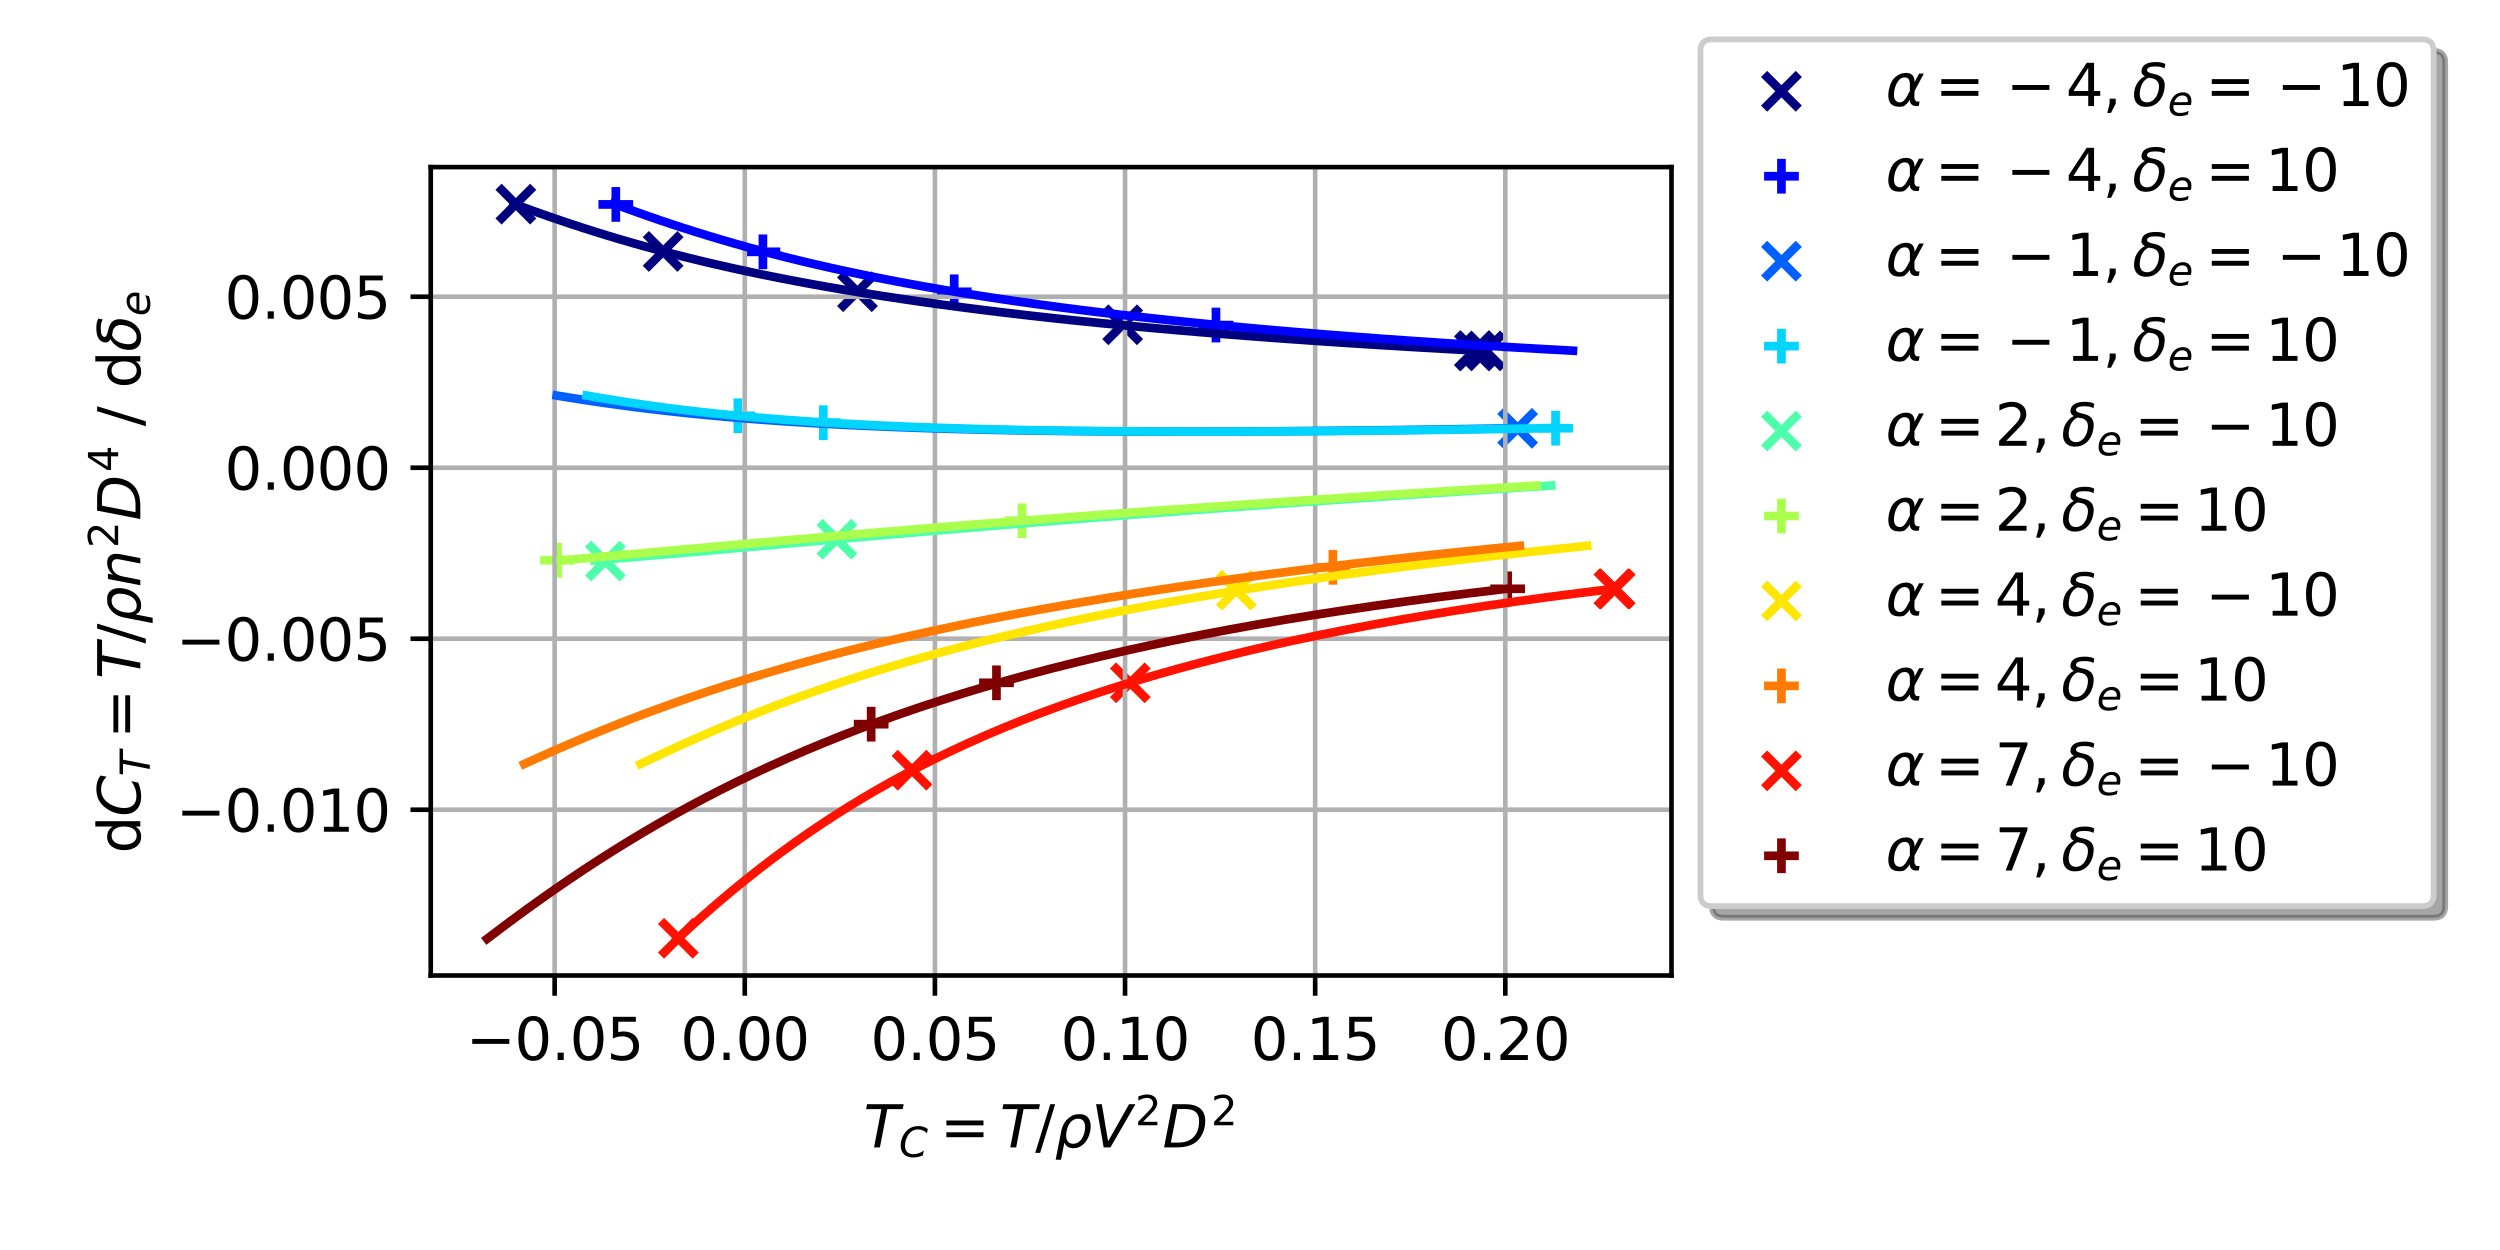 <?xml version="1.0" encoding="utf-8" standalone="no"?>
<!DOCTYPE svg PUBLIC "-//W3C//DTD SVG 1.1//EN"
  "http://www.w3.org/Graphics/SVG/1.1/DTD/svg11.dtd">
<svg xmlns:xlink="http://www.w3.org/1999/xlink" width="432pt" height="216pt" viewBox="0 0 432 216" xmlns="http://www.w3.org/2000/svg" version="1.1">
 <defs>
  <style type="text/css">*{stroke-linejoin: round; stroke-linecap: butt}</style>
 </defs>
 <g id="figure_1">
  <g id="patch_1">
   <path d="M 0 216 
L 432 216 
L 432 0 
L 0 0 
z
" style="fill: #ffffff"/>
  </g>
  <g id="axes_1">
   <g id="patch_2">
    <path d="M 74.432 168.568 
L 288.834 168.568 
L 288.834 28.876 
L 74.432 28.876 
z
" style="fill: #ffffff"/>
   </g>
   <g id="PathCollection_1">
    <defs>
     <path id="me1fba2a1ce" d="M -3 3 
L 3 -3 
M -3 -3 
L 3 3 
" style="stroke: #000080; stroke-width: 1.5"/>
    </defs>
    <g clip-path="url(#p14aaa3d88d)">
     <use xlink:href="#me1fba2a1ce" x="114.591" y="43.45" style="fill: #000080; stroke: #000080; stroke-width: 1.5"/>
     <use xlink:href="#me1fba2a1ce" x="89.14" y="35.273" style="fill: #000080; stroke: #000080; stroke-width: 1.5"/>
     <use xlink:href="#me1fba2a1ce" x="256.737" y="60.638" style="fill: #000080; stroke: #000080; stroke-width: 1.5"/>
     <use xlink:href="#me1fba2a1ce" x="148.167" y="50.408" style="fill: #000080; stroke: #000080; stroke-width: 1.5"/>
     <use xlink:href="#me1fba2a1ce" x="193.997" y="56.123" style="fill: #000080; stroke: #000080; stroke-width: 1.5"/>
     <use xlink:href="#me1fba2a1ce" x="254.862" y="60.614" style="fill: #000080; stroke: #000080; stroke-width: 1.5"/>
     <use xlink:href="#me1fba2a1ce" x="254.777" y="60.614" style="fill: #000080; stroke: #000080; stroke-width: 1.5"/>
    </g>
   </g>
   <g id="PathCollection_2">
    <defs>
     <path id="m372c45757a" d="M -3 0 
L 3 0 
M 0 3 
L 0 -3 
" style="stroke: #0000ff; stroke-width: 1.5"/>
    </defs>
    <g clip-path="url(#p14aaa3d88d)">
     <use xlink:href="#m372c45757a" x="164.885" y="50.424" style="fill: #0000ff; stroke: #0000ff; stroke-width: 1.5"/>
     <use xlink:href="#m372c45757a" x="210.12" y="56.169" style="fill: #0000ff; stroke: #0000ff; stroke-width: 1.5"/>
     <use xlink:href="#m372c45757a" x="131.831" y="43.517" style="fill: #0000ff; stroke: #0000ff; stroke-width: 1.5"/>
     <use xlink:href="#m372c45757a" x="106.412" y="35.327" style="fill: #0000ff; stroke: #0000ff; stroke-width: 1.5"/>
    </g>
   </g>
   <g id="PathCollection_3">
    <defs>
     <path id="m9aee676a9e" d="M -3 3 
L 3 -3 
M -3 -3 
L 3 3 
" style="stroke: #0060ff; stroke-width: 1.5"/>
    </defs>
    <g clip-path="url(#p14aaa3d88d)">
     <use xlink:href="#m9aee676a9e" x="262.249" y="74.012" style="fill: #0060ff; stroke: #0060ff; stroke-width: 1.5"/>
    </g>
   </g>
   <g id="PathCollection_4">
    <defs>
     <path id="m7313866b59" d="M -3 0 
L 3 0 
M 0 3 
L 0 -3 
" style="stroke: #00d4ff; stroke-width: 1.5"/>
    </defs>
    <g clip-path="url(#p14aaa3d88d)">
     <use xlink:href="#m7313866b59" x="127.505" y="71.848" style="fill: #00d4ff; stroke: #00d4ff; stroke-width: 1.5"/>
     <use xlink:href="#m7313866b59" x="268.8" y="73.991" style="fill: #00d4ff; stroke: #00d4ff; stroke-width: 1.5"/>
     <use xlink:href="#m7313866b59" x="142.265" y="73.04" style="fill: #00d4ff; stroke: #00d4ff; stroke-width: 1.5"/>
    </g>
   </g>
   <g id="PathCollection_5">
    <defs>
     <path id="maf36fb76ae" d="M -3 3 
L 3 -3 
M -3 -3 
L 3 3 
" style="stroke: #4dffaa; stroke-width: 1.5"/>
    </defs>
    <g clip-path="url(#p14aaa3d88d)">
     <use xlink:href="#maf36fb76ae" x="104.61" y="96.95" style="fill: #4dffaa; stroke: #4dffaa; stroke-width: 1.5"/>
     <use xlink:href="#maf36fb76ae" x="144.618" y="93.184" style="fill: #4dffaa; stroke: #4dffaa; stroke-width: 1.5"/>
    </g>
   </g>
   <g id="PathCollection_6">
    <defs>
     <path id="m6f3a068c85" d="M -3 0 
L 3 0 
M 0 3 
L 0 -3 
" style="stroke: #aaff4d; stroke-width: 1.5"/>
    </defs>
    <g clip-path="url(#p14aaa3d88d)">
     <use xlink:href="#m6f3a068c85" x="176.61" y="89.983" style="fill: #aaff4d; stroke: #aaff4d; stroke-width: 1.5"/>
     <use xlink:href="#m6f3a068c85" x="96.348" y="96.811" style="fill: #aaff4d; stroke: #aaff4d; stroke-width: 1.5"/>
    </g>
   </g>
   <g id="PathCollection_7">
    <defs>
     <path id="mf476910d29" d="M -3 3 
L 3 -3 
M -3 -3 
L 3 3 
" style="stroke: #ffe600; stroke-width: 1.5"/>
    </defs>
    <g clip-path="url(#p14aaa3d88d)">
     <use xlink:href="#mf476910d29" x="213.62" y="101.991" style="fill: #ffe600; stroke: #ffe600; stroke-width: 1.5"/>
    </g>
   </g>
   <g id="PathCollection_8">
    <defs>
     <path id="maac9bc8a88" d="M -3 0 
L 3 0 
M 0 3 
L 0 -3 
" style="stroke: #ff7a00; stroke-width: 1.5"/>
    </defs>
    <g clip-path="url(#p14aaa3d88d)">
     <use xlink:href="#maac9bc8a88" x="230.323" y="98.027" style="fill: #ff7a00; stroke: #ff7a00; stroke-width: 1.5"/>
    </g>
   </g>
   <g id="PathCollection_9">
    <defs>
     <path id="m52bb643c68" d="M -3 3 
L 3 -3 
M -3 -3 
L 3 3 
" style="stroke: #ff1300; stroke-width: 1.5"/>
    </defs>
    <g clip-path="url(#p14aaa3d88d)">
     <use xlink:href="#m52bb643c68" x="195.32" y="117.986" style="fill: #ff1300; stroke: #ff1300; stroke-width: 1.5"/>
     <use xlink:href="#m52bb643c68" x="278.873" y="101.749" style="fill: #ff1300; stroke: #ff1300; stroke-width: 1.5"/>
     <use xlink:href="#m52bb643c68" x="157.597" y="133.088" style="fill: #ff1300; stroke: #ff1300; stroke-width: 1.5"/>
     <use xlink:href="#m52bb643c68" x="117.219" y="162.134" style="fill: #ff1300; stroke: #ff1300; stroke-width: 1.5"/>
     <use xlink:href="#m52bb643c68" x="279.03" y="101.763" style="fill: #ff1300; stroke: #ff1300; stroke-width: 1.5"/>
     <use xlink:href="#m52bb643c68" x="279.088" y="101.763" style="fill: #ff1300; stroke: #ff1300; stroke-width: 1.5"/>
    </g>
   </g>
   <g id="PathCollection_10">
    <defs>
     <path id="me94cfb6b9b" d="M -3 0 
L 3 0 
M 0 3 
L 0 -3 
" style="stroke: #800000; stroke-width: 1.5"/>
    </defs>
    <g clip-path="url(#p14aaa3d88d)">
     <use xlink:href="#me94cfb6b9b" x="150.537" y="125.136" style="fill: #800000; stroke: #800000; stroke-width: 1.5"/>
     <use xlink:href="#me94cfb6b9b" x="172.19" y="117.99" style="fill: #800000; stroke: #800000; stroke-width: 1.5"/>
     <use xlink:href="#me94cfb6b9b" x="260.519" y="101.749" style="fill: #800000; stroke: #800000; stroke-width: 1.5"/>
    </g>
   </g>
   <g id="matplotlib.axis_1">
    <g id="xtick_1">
     <g id="line2d_1">
      <path d="M 95.842 168.568 
L 95.842 28.876 
" clip-path="url(#p14aaa3d88d)" style="fill: none; stroke: #b0b0b0; stroke-width: 0.8; stroke-linecap: square"/>
     </g>
     <g id="line2d_2">
      <defs>
       <path id="maa5cf9c3b8" d="M 0 0 
L 0 3.5 
" style="stroke: #000000; stroke-width: 0.8"/>
      </defs>
      <g>
       <use xlink:href="#maa5cf9c3b8" x="95.842" y="168.568" style="stroke: #000000; stroke-width: 0.8"/>
      </g>
     </g>
     <g id="text_1">
      <!-- −0.05 -->
      <g transform="translate(80.52 183.166) scale(0.1 -0.1)">
       <defs>
        <path id="DejaVuSans-2212" d="M 678 2272 
L 4684 2272 
L 4684 1741 
L 678 1741 
L 678 2272 
z
" transform="scale(0.016)"/>
        <path id="DejaVuSans-30" d="M 2034 4250 
Q 1547 4250 1301 3770 
Q 1056 3291 1056 2328 
Q 1056 1369 1301 889 
Q 1547 409 2034 409 
Q 2525 409 2770 889 
Q 3016 1369 3016 2328 
Q 3016 3291 2770 3770 
Q 2525 4250 2034 4250 
z
M 2034 4750 
Q 2819 4750 3233 4129 
Q 3647 3509 3647 2328 
Q 3647 1150 3233 529 
Q 2819 -91 2034 -91 
Q 1250 -91 836 529 
Q 422 1150 422 2328 
Q 422 3509 836 4129 
Q 1250 4750 2034 4750 
z
" transform="scale(0.016)"/>
        <path id="DejaVuSans-2e" d="M 684 794 
L 1344 794 
L 1344 0 
L 684 0 
L 684 794 
z
" transform="scale(0.016)"/>
        <path id="DejaVuSans-35" d="M 691 4666 
L 3169 4666 
L 3169 4134 
L 1269 4134 
L 1269 2991 
Q 1406 3038 1543 3061 
Q 1681 3084 1819 3084 
Q 2600 3084 3056 2656 
Q 3513 2228 3513 1497 
Q 3513 744 3044 326 
Q 2575 -91 1722 -91 
Q 1428 -91 1123 -41 
Q 819 9 494 109 
L 494 744 
Q 775 591 1075 516 
Q 1375 441 1709 441 
Q 2250 441 2565 725 
Q 2881 1009 2881 1497 
Q 2881 1984 2565 2268 
Q 2250 2553 1709 2553 
Q 1456 2553 1204 2497 
Q 953 2441 691 2322 
L 691 4666 
z
" transform="scale(0.016)"/>
       </defs>
       <use xlink:href="#DejaVuSans-2212"/>
       <use xlink:href="#DejaVuSans-30" x="83.789"/>
       <use xlink:href="#DejaVuSans-2e" x="147.412"/>
       <use xlink:href="#DejaVuSans-30" x="179.199"/>
       <use xlink:href="#DejaVuSans-35" x="242.822"/>
      </g>
     </g>
    </g>
    <g id="xtick_2">
     <g id="line2d_3">
      <path d="M 128.697 168.568 
L 128.697 28.876 
" clip-path="url(#p14aaa3d88d)" style="fill: none; stroke: #b0b0b0; stroke-width: 0.8; stroke-linecap: square"/>
     </g>
     <g id="line2d_4">
      <g>
       <use xlink:href="#maa5cf9c3b8" x="128.697" y="168.568" style="stroke: #000000; stroke-width: 0.8"/>
      </g>
     </g>
     <g id="text_2">
      <!-- 0.00 -->
      <g transform="translate(117.564 183.166) scale(0.1 -0.1)">
       <use xlink:href="#DejaVuSans-30"/>
       <use xlink:href="#DejaVuSans-2e" x="63.623"/>
       <use xlink:href="#DejaVuSans-30" x="95.41"/>
       <use xlink:href="#DejaVuSans-30" x="159.033"/>
      </g>
     </g>
    </g>
    <g id="xtick_3">
     <g id="line2d_5">
      <path d="M 161.552 168.568 
L 161.552 28.876 
" clip-path="url(#p14aaa3d88d)" style="fill: none; stroke: #b0b0b0; stroke-width: 0.8; stroke-linecap: square"/>
     </g>
     <g id="line2d_6">
      <g>
       <use xlink:href="#maa5cf9c3b8" x="161.552" y="168.568" style="stroke: #000000; stroke-width: 0.8"/>
      </g>
     </g>
     <g id="text_3">
      <!-- 0.05 -->
      <g transform="translate(150.419 183.166) scale(0.1 -0.1)">
       <use xlink:href="#DejaVuSans-30"/>
       <use xlink:href="#DejaVuSans-2e" x="63.623"/>
       <use xlink:href="#DejaVuSans-30" x="95.41"/>
       <use xlink:href="#DejaVuSans-35" x="159.033"/>
      </g>
     </g>
    </g>
    <g id="xtick_4">
     <g id="line2d_7">
      <path d="M 194.406 168.568 
L 194.406 28.876 
" clip-path="url(#p14aaa3d88d)" style="fill: none; stroke: #b0b0b0; stroke-width: 0.8; stroke-linecap: square"/>
     </g>
     <g id="line2d_8">
      <g>
       <use xlink:href="#maa5cf9c3b8" x="194.406" y="168.568" style="stroke: #000000; stroke-width: 0.8"/>
      </g>
     </g>
     <g id="text_4">
      <!-- 0.10 -->
      <g transform="translate(183.273 183.166) scale(0.1 -0.1)">
       <defs>
        <path id="DejaVuSans-31" d="M 794 531 
L 1825 531 
L 1825 4091 
L 703 3866 
L 703 4441 
L 1819 4666 
L 2450 4666 
L 2450 531 
L 3481 531 
L 3481 0 
L 794 0 
L 794 531 
z
" transform="scale(0.016)"/>
       </defs>
       <use xlink:href="#DejaVuSans-30"/>
       <use xlink:href="#DejaVuSans-2e" x="63.623"/>
       <use xlink:href="#DejaVuSans-31" x="95.41"/>
       <use xlink:href="#DejaVuSans-30" x="159.033"/>
      </g>
     </g>
    </g>
    <g id="xtick_5">
     <g id="line2d_9">
      <path d="M 227.261 168.568 
L 227.261 28.876 
" clip-path="url(#p14aaa3d88d)" style="fill: none; stroke: #b0b0b0; stroke-width: 0.8; stroke-linecap: square"/>
     </g>
     <g id="line2d_10">
      <g>
       <use xlink:href="#maa5cf9c3b8" x="227.261" y="168.568" style="stroke: #000000; stroke-width: 0.8"/>
      </g>
     </g>
     <g id="text_5">
      <!-- 0.15 -->
      <g transform="translate(216.128 183.166) scale(0.1 -0.1)">
       <use xlink:href="#DejaVuSans-30"/>
       <use xlink:href="#DejaVuSans-2e" x="63.623"/>
       <use xlink:href="#DejaVuSans-31" x="95.41"/>
       <use xlink:href="#DejaVuSans-35" x="159.033"/>
      </g>
     </g>
    </g>
    <g id="xtick_6">
     <g id="line2d_11">
      <path d="M 260.116 168.568 
L 260.116 28.876 
" clip-path="url(#p14aaa3d88d)" style="fill: none; stroke: #b0b0b0; stroke-width: 0.8; stroke-linecap: square"/>
     </g>
     <g id="line2d_12">
      <g>
       <use xlink:href="#maa5cf9c3b8" x="260.116" y="168.568" style="stroke: #000000; stroke-width: 0.8"/>
      </g>
     </g>
     <g id="text_6">
      <!-- 0.20 -->
      <g transform="translate(248.983 183.166) scale(0.1 -0.1)">
       <defs>
        <path id="DejaVuSans-32" d="M 1228 531 
L 3431 531 
L 3431 0 
L 469 0 
L 469 531 
Q 828 903 1448 1529 
Q 2069 2156 2228 2338 
Q 2531 2678 2651 2914 
Q 2772 3150 2772 3378 
Q 2772 3750 2511 3984 
Q 2250 4219 1831 4219 
Q 1534 4219 1204 4116 
Q 875 4013 500 3803 
L 500 4441 
Q 881 4594 1212 4672 
Q 1544 4750 1819 4750 
Q 2544 4750 2975 4387 
Q 3406 4025 3406 3419 
Q 3406 3131 3298 2873 
Q 3191 2616 2906 2266 
Q 2828 2175 2409 1742 
Q 1991 1309 1228 531 
z
" transform="scale(0.016)"/>
       </defs>
       <use xlink:href="#DejaVuSans-30"/>
       <use xlink:href="#DejaVuSans-2e" x="63.623"/>
       <use xlink:href="#DejaVuSans-32" x="95.41"/>
       <use xlink:href="#DejaVuSans-30" x="159.033"/>
      </g>
     </g>
    </g>
    <g id="text_7">
     <!-- $T_C = T / \rho V^2 D^2$ -->
     <g transform="translate(149.233 198.346) scale(0.1 -0.1)">
      <defs>
       <path id="DejaVuSans-Oblique-54" d="M 378 4666 
L 4325 4666 
L 4225 4134 
L 2559 4134 
L 1759 0 
L 1125 0 
L 1925 4134 
L 275 4134 
L 378 4666 
z
" transform="scale(0.016)"/>
       <path id="DejaVuSans-Oblique-43" d="M 4447 4306 
L 4319 3641 
Q 4019 3944 3683 4091 
Q 3347 4238 2956 4238 
Q 2422 4238 2017 3981 
Q 1613 3725 1319 3200 
Q 1131 2863 1032 2486 
Q 934 2109 934 1728 
Q 934 1091 1264 756 
Q 1594 422 2222 422 
Q 2656 422 3056 561 
Q 3456 700 3834 978 
L 3688 231 
Q 3316 72 2936 -9 
Q 2556 -91 2175 -91 
Q 1278 -91 773 396 
Q 269 884 269 1753 
Q 269 2309 461 2846 
Q 653 3384 1013 3828 
Q 1394 4300 1883 4525 
Q 2372 4750 3022 4750 
Q 3422 4750 3780 4639 
Q 4138 4528 4447 4306 
z
" transform="scale(0.016)"/>
       <path id="DejaVuSans-3d" d="M 678 2906 
L 4684 2906 
L 4684 2381 
L 678 2381 
L 678 2906 
z
M 678 1631 
L 4684 1631 
L 4684 1100 
L 678 1100 
L 678 1631 
z
" transform="scale(0.016)"/>
       <path id="DejaVuSans-2f" d="M 1625 4666 
L 2156 4666 
L 531 -594 
L 0 -594 
L 1625 4666 
z
" transform="scale(0.016)"/>
       <path id="DejaVuSans-Oblique-3c1" d="M 1203 2875 
Q 1453 3194 1981 3475 
Q 2188 3584 2756 3584 
Q 3394 3584 3694 3078 
Q 3994 2572 3834 1747 
Q 3672 922 3175 415 
Q 2678 -91 2041 -91 
Q 1656 -91 1409 63 
Q 1163 213 1044 525 
L 681 -1331 
L 103 -1331 
L 697 1716 
Q 838 2438 1203 2875 
z
M 3238 1747 
Q 3359 2381 3169 2744 
Q 2978 3103 2522 3103 
Q 2066 3103 1734 2744 
Q 1403 2381 1281 1747 
Q 1156 1113 1347 750 
Q 1538 391 1994 391 
Q 2450 391 2781 750 
Q 3113 1113 3238 1747 
z
" transform="scale(0.016)"/>
       <path id="DejaVuSans-Oblique-56" d="M 1319 0 
L 500 4666 
L 1119 4666 
L 1797 653 
L 4063 4666 
L 4750 4666 
L 2053 0 
L 1319 0 
z
" transform="scale(0.016)"/>
       <path id="DejaVuSans-Oblique-44" d="M 1081 4666 
L 2438 4666 
Q 3519 4666 4070 4208 
Q 4622 3750 4622 2847 
Q 4622 2250 4412 1698 
Q 4203 1147 3834 769 
Q 3463 381 2891 190 
Q 2319 0 1538 0 
L 172 0 
L 1081 4666 
z
M 1613 4147 
L 909 519 
L 1734 519 
Q 2794 519 3375 1128 
Q 3956 1738 3956 2847 
Q 3956 3519 3581 3833 
Q 3206 4147 2406 4147 
L 1613 4147 
z
" transform="scale(0.016)"/>
      </defs>
      <use xlink:href="#DejaVuSans-Oblique-54" transform="translate(0 0.766)"/>
      <use xlink:href="#DejaVuSans-Oblique-43" transform="translate(61.084 -15.641) scale(0.7)"/>
      <use xlink:href="#DejaVuSans-3d" transform="translate(132.178 0.766)"/>
      <use xlink:href="#DejaVuSans-Oblique-54" transform="translate(235.449 0.766)"/>
      <use xlink:href="#DejaVuSans-2f" transform="translate(296.533 0.766)"/>
      <use xlink:href="#DejaVuSans-Oblique-3c1" transform="translate(330.225 0.766)"/>
      <use xlink:href="#DejaVuSans-Oblique-56" transform="translate(393.701 0.766)"/>
      <use xlink:href="#DejaVuSans-32" transform="translate(469.126 39.047) scale(0.7)"/>
      <use xlink:href="#DejaVuSans-Oblique-44" transform="translate(516.397 0.766)"/>
      <use xlink:href="#DejaVuSans-32" transform="translate(600.415 39.047) scale(0.7)"/>
     </g>
    </g>
   </g>
   <g id="matplotlib.axis_2">
    <g id="ytick_1">
     <g id="line2d_13">
      <path d="M 74.432 139.923 
L 288.834 139.923 
" clip-path="url(#p14aaa3d88d)" style="fill: none; stroke: #b0b0b0; stroke-width: 0.8; stroke-linecap: square"/>
     </g>
     <g id="line2d_14">
      <defs>
       <path id="m7816586035" d="M 0 0 
L -3.5 0 
" style="stroke: #000000; stroke-width: 0.8"/>
      </defs>
      <g>
       <use xlink:href="#m7816586035" x="74.432" y="139.923" style="stroke: #000000; stroke-width: 0.8"/>
      </g>
     </g>
     <g id="text_8">
      <!-- −0.010 -->
      <g transform="translate(30.424 143.722) scale(0.1 -0.1)">
       <use xlink:href="#DejaVuSans-2212"/>
       <use xlink:href="#DejaVuSans-30" x="83.789"/>
       <use xlink:href="#DejaVuSans-2e" x="147.412"/>
       <use xlink:href="#DejaVuSans-30" x="179.199"/>
       <use xlink:href="#DejaVuSans-31" x="242.822"/>
       <use xlink:href="#DejaVuSans-30" x="306.445"/>
      </g>
     </g>
    </g>
    <g id="ytick_2">
     <g id="line2d_15">
      <path d="M 74.432 110.373 
L 288.834 110.373 
" clip-path="url(#p14aaa3d88d)" style="fill: none; stroke: #b0b0b0; stroke-width: 0.8; stroke-linecap: square"/>
     </g>
     <g id="line2d_16">
      <g>
       <use xlink:href="#m7816586035" x="74.432" y="110.373" style="stroke: #000000; stroke-width: 0.8"/>
      </g>
     </g>
     <g id="text_9">
      <!-- −0.005 -->
      <g transform="translate(30.424 114.172) scale(0.1 -0.1)">
       <use xlink:href="#DejaVuSans-2212"/>
       <use xlink:href="#DejaVuSans-30" x="83.789"/>
       <use xlink:href="#DejaVuSans-2e" x="147.412"/>
       <use xlink:href="#DejaVuSans-30" x="179.199"/>
       <use xlink:href="#DejaVuSans-30" x="242.822"/>
       <use xlink:href="#DejaVuSans-35" x="306.445"/>
      </g>
     </g>
    </g>
    <g id="ytick_3">
     <g id="line2d_17">
      <path d="M 74.432 80.823 
L 288.834 80.823 
" clip-path="url(#p14aaa3d88d)" style="fill: none; stroke: #b0b0b0; stroke-width: 0.8; stroke-linecap: square"/>
     </g>
     <g id="line2d_18">
      <g>
       <use xlink:href="#m7816586035" x="74.432" y="80.823" style="stroke: #000000; stroke-width: 0.8"/>
      </g>
     </g>
     <g id="text_10">
      <!-- 0.000 -->
      <g transform="translate(38.804 84.622) scale(0.1 -0.1)">
       <use xlink:href="#DejaVuSans-30"/>
       <use xlink:href="#DejaVuSans-2e" x="63.623"/>
       <use xlink:href="#DejaVuSans-30" x="95.41"/>
       <use xlink:href="#DejaVuSans-30" x="159.033"/>
       <use xlink:href="#DejaVuSans-30" x="222.656"/>
      </g>
     </g>
    </g>
    <g id="ytick_4">
     <g id="line2d_19">
      <path d="M 74.432 51.273 
L 288.834 51.273 
" clip-path="url(#p14aaa3d88d)" style="fill: none; stroke: #b0b0b0; stroke-width: 0.8; stroke-linecap: square"/>
     </g>
     <g id="line2d_20">
      <g>
       <use xlink:href="#m7816586035" x="74.432" y="51.273" style="stroke: #000000; stroke-width: 0.8"/>
      </g>
     </g>
     <g id="text_11">
      <!-- 0.005 -->
      <g transform="translate(38.804 55.072) scale(0.1 -0.1)">
       <use xlink:href="#DejaVuSans-30"/>
       <use xlink:href="#DejaVuSans-2e" x="63.623"/>
       <use xlink:href="#DejaVuSans-30" x="95.41"/>
       <use xlink:href="#DejaVuSans-30" x="159.033"/>
       <use xlink:href="#DejaVuSans-35" x="222.656"/>
      </g>
     </g>
    </g>
    <g id="text_12">
     <!-- d$C_T = T / \rho n^2 D^4$ / d$\delta_e$ -->
     <g transform="translate(24.324 147.472) rotate(-90) scale(0.1 -0.1)">
      <defs>
       <path id="DejaVuSans-64" d="M 2906 2969 
L 2906 4863 
L 3481 4863 
L 3481 0 
L 2906 0 
L 2906 525 
Q 2725 213 2448 61 
Q 2172 -91 1784 -91 
Q 1150 -91 751 415 
Q 353 922 353 1747 
Q 353 2572 751 3078 
Q 1150 3584 1784 3584 
Q 2172 3584 2448 3432 
Q 2725 3281 2906 2969 
z
M 947 1747 
Q 947 1113 1208 752 
Q 1469 391 1925 391 
Q 2381 391 2643 752 
Q 2906 1113 2906 1747 
Q 2906 2381 2643 2742 
Q 2381 3103 1925 3103 
Q 1469 3103 1208 2742 
Q 947 2381 947 1747 
z
" transform="scale(0.016)"/>
       <path id="DejaVuSans-Oblique-6e" d="M 3566 2113 
L 3156 0 
L 2578 0 
L 2988 2091 
Q 3016 2238 3031 2350 
Q 3047 2463 3047 2528 
Q 3047 2791 2881 2937 
Q 2716 3084 2419 3084 
Q 1956 3084 1622 2776 
Q 1288 2469 1184 1941 
L 800 0 
L 225 0 
L 903 3500 
L 1478 3500 
L 1363 2950 
Q 1603 3253 1940 3418 
Q 2278 3584 2650 3584 
Q 3113 3584 3367 3334 
Q 3622 3084 3622 2631 
Q 3622 2519 3608 2391 
Q 3594 2263 3566 2113 
z
" transform="scale(0.016)"/>
       <path id="DejaVuSans-34" d="M 2419 4116 
L 825 1625 
L 2419 1625 
L 2419 4116 
z
M 2253 4666 
L 3047 4666 
L 3047 1625 
L 3713 1625 
L 3713 1100 
L 3047 1100 
L 3047 0 
L 2419 0 
L 2419 1100 
L 313 1100 
L 313 1709 
L 2253 4666 
z
" transform="scale(0.016)"/>
       <path id="DejaVuSans-20" transform="scale(0.016)"/>
       <path id="DejaVuSans-Oblique-3b4" d="M 3472 4053 
Q 3197 4272 2450 4272 
Q 1659 4272 1588 3906 
Q 1531 3619 2328 3469 
Q 2953 3353 3253 3003 
Q 3616 2581 3447 1716 
Q 3284 888 2763 400 
Q 2238 -91 1488 -91 
Q 741 -91 406 400 
Q 72 888 241 1747 
Q 363 2384 891 2900 
Q 1097 3100 1353 3213 
Q 913 3459 1000 3900 
Q 1166 4750 2544 4750 
Q 3234 4750 3566 4531 
L 3472 4053 
z
M 1753 3056 
Q 1525 2966 1306 2738 
Q 969 2384 847 1747 
Q 722 1113 919 756 
Q 1119 397 1584 397 
Q 2044 397 2381 759 
Q 2722 1122 2838 1716 
Q 2956 2338 2731 2638 
Q 2491 2959 2103 2994 
Q 1906 3013 1753 3056 
z
" transform="scale(0.016)"/>
       <path id="DejaVuSans-Oblique-65" d="M 3078 2063 
Q 3088 2113 3092 2166 
Q 3097 2219 3097 2272 
Q 3097 2653 2873 2875 
Q 2650 3097 2266 3097 
Q 1838 3097 1509 2826 
Q 1181 2556 1013 2059 
L 3078 2063 
z
M 3578 1613 
L 903 1613 
Q 884 1494 878 1425 
Q 872 1356 872 1306 
Q 872 872 1139 634 
Q 1406 397 1894 397 
Q 2269 397 2603 481 
Q 2938 566 3225 728 
L 3116 159 
Q 2806 34 2476 -28 
Q 2147 -91 1806 -91 
Q 1078 -91 686 257 
Q 294 606 294 1247 
Q 294 1794 489 2264 
Q 684 2734 1063 3103 
Q 1306 3334 1642 3459 
Q 1978 3584 2356 3584 
Q 2950 3584 3301 3228 
Q 3653 2872 3653 2272 
Q 3653 2128 3634 1964 
Q 3616 1800 3578 1613 
z
" transform="scale(0.016)"/>
      </defs>
      <use xlink:href="#DejaVuSans-64" transform="translate(0 0.766)"/>
      <use xlink:href="#DejaVuSans-Oblique-43" transform="translate(63.477 0.766)"/>
      <use xlink:href="#DejaVuSans-Oblique-54" transform="translate(133.301 -15.641) scale(0.7)"/>
      <use xlink:href="#DejaVuSans-3d" transform="translate(198.276 0.766)"/>
      <use xlink:href="#DejaVuSans-Oblique-54" transform="translate(301.548 0.766)"/>
      <use xlink:href="#DejaVuSans-2f" transform="translate(362.632 0.766)"/>
      <use xlink:href="#DejaVuSans-Oblique-3c1" transform="translate(396.323 0.766)"/>
      <use xlink:href="#DejaVuSans-Oblique-6e" transform="translate(459.8 0.766)"/>
      <use xlink:href="#DejaVuSans-32" transform="translate(527.829 39.047) scale(0.7)"/>
      <use xlink:href="#DejaVuSans-Oblique-44" transform="translate(575.099 0.766)"/>
      <use xlink:href="#DejaVuSans-34" transform="translate(659.118 39.047) scale(0.7)"/>
      <use xlink:href="#DejaVuSans-20" transform="translate(706.388 0.766)"/>
      <use xlink:href="#DejaVuSans-2f" transform="translate(738.175 0.766)"/>
      <use xlink:href="#DejaVuSans-20" transform="translate(771.867 0.766)"/>
      <use xlink:href="#DejaVuSans-64" transform="translate(803.654 0.766)"/>
      <use xlink:href="#DejaVuSans-Oblique-3b4" transform="translate(867.131 0.766)"/>
      <use xlink:href="#DejaVuSans-Oblique-65" transform="translate(928.312 -15.641) scale(0.7)"/>
     </g>
    </g>
   </g>
   <g id="line2d_21">
    <path d="M 255.445 60.603 
L 249.61 60.283 
L 243.917 59.955 
L 238.364 59.619 
L 232.947 59.275 
L 227.664 58.922 
L 222.513 58.561 
L 217.49 58.192 
L 212.594 57.815 
L 207.822 57.429 
L 203.171 57.035 
L 198.639 56.633 
L 194.222 56.222 
L 189.919 55.804 
L 185.727 55.377 
L 181.644 54.941 
L 177.666 54.498 
L 173.791 54.046 
L 170.016 53.586 
L 166.34 53.118 
L 162.759 52.641 
L 159.271 52.156 
L 155.873 51.663 
L 152.563 51.162 
L 149.337 50.652 
L 146.195 50.134 
L 143.132 49.608 
L 140.146 49.074 
L 137.235 48.531 
L 134.397 47.98 
L 131.628 47.421 
L 128.925 46.853 
L 126.288 46.278 
L 123.712 45.694 
L 121.195 45.101 
L 118.735 44.501 
L 116.329 43.892 
L 113.975 43.275 
L 111.67 42.65 
L 109.41 42.016 
L 107.195 41.374 
L 105.021 40.724 
L 102.885 40.066 
L 100.786 39.399 
L 98.72 38.724 
L 96.684 38.041 
L 94.677 37.35 
L 92.696 36.65 
L 90.738 35.942 
L 88.8 35.226 
" clip-path="url(#p14aaa3d88d)" style="fill: none; stroke: #000080; stroke-width: 1.5; stroke-linecap: square"/>
   </g>
   <g id="line2d_22">
    <path d="M 271.807 60.603 
L 266.013 60.283 
L 260.361 59.955 
L 254.847 59.619 
L 249.468 59.275 
L 244.223 58.922 
L 239.108 58.561 
L 234.122 58.192 
L 229.26 57.815 
L 224.522 57.429 
L 219.904 57.035 
L 215.404 56.633 
L 211.018 56.222 
L 206.746 55.804 
L 202.583 55.377 
L 198.527 54.941 
L 194.577 54.498 
L 190.728 54.046 
L 186.979 53.586 
L 183.328 53.118 
L 179.77 52.641 
L 176.305 52.156 
L 172.929 51.663 
L 169.639 51.162 
L 166.434 50.652 
L 163.31 50.134 
L 160.266 49.608 
L 157.297 49.074 
L 154.403 48.531 
L 151.579 47.98 
L 148.824 47.421 
L 146.136 46.853 
L 143.511 46.278 
L 140.946 45.694 
L 138.44 45.101 
L 135.99 44.501 
L 133.593 43.892 
L 131.247 43.275 
L 128.948 42.65 
L 126.695 42.016 
L 124.485 41.374 
L 122.315 40.724 
L 120.182 40.066 
L 118.085 39.399 
L 116.02 38.724 
L 113.985 38.041 
L 111.978 37.35 
L 109.995 36.65 
L 108.035 35.942 
L 106.094 35.226 
" clip-path="url(#p14aaa3d88d)" style="fill: none; stroke: #0000ff; stroke-width: 1.5; stroke-linecap: square"/>
   </g>
   <g id="line2d_23">
    <path d="M 262.424 73.987 
L 256.677 74.085 
L 251.069 74.175 
L 245.597 74.255 
L 240.258 74.327 
L 235.05 74.389 
L 229.97 74.443 
L 225.016 74.488 
L 220.185 74.524 
L 215.474 74.552 
L 210.882 74.57 
L 206.404 74.579 
L 202.04 74.58 
L 197.785 74.572 
L 193.638 74.554 
L 189.596 74.528 
L 185.656 74.493 
L 181.817 74.449 
L 178.074 74.397 
L 174.426 74.335 
L 170.87 74.264 
L 167.404 74.185 
L 164.024 74.097 
L 160.729 73.999 
L 157.516 73.893 
L 154.382 73.778 
L 151.324 73.654 
L 148.34 73.522 
L 145.428 73.38 
L 142.585 73.229 
L 139.807 73.07 
L 137.094 72.902 
L 134.441 72.724 
L 131.848 72.538 
L 129.31 72.343 
L 126.825 72.14 
L 124.391 71.927 
L 122.005 71.705 
L 119.665 71.475 
L 117.368 71.235 
L 115.112 70.987 
L 112.893 70.73 
L 110.709 70.464 
L 108.559 70.189 
L 106.438 69.905 
L 104.345 69.612 
L 102.277 69.311 
L 100.231 69 
L 98.205 68.681 
L 96.196 68.352 
" clip-path="url(#p14aaa3d88d)" style="fill: none; stroke: #0060ff; stroke-width: 1.5; stroke-linecap: square"/>
   </g>
   <g id="line2d_24">
    <path d="M 268.127 73.987 
L 262.232 74.085 
L 256.481 74.175 
L 250.873 74.255 
L 245.403 74.327 
L 240.07 74.389 
L 234.871 74.443 
L 229.803 74.488 
L 224.864 74.524 
L 220.051 74.552 
L 215.362 74.57 
L 210.793 74.579 
L 206.343 74.58 
L 202.01 74.572 
L 197.789 74.554 
L 193.679 74.528 
L 189.677 74.493 
L 185.781 74.449 
L 181.988 74.397 
L 178.295 74.335 
L 174.7 74.264 
L 171.2 74.185 
L 167.792 74.097 
L 164.475 73.999 
L 161.245 73.893 
L 158.101 73.778 
L 155.038 73.654 
L 152.055 73.522 
L 149.149 73.38 
L 146.318 73.229 
L 143.559 73.07 
L 140.869 72.902 
L 138.247 72.724 
L 135.688 72.538 
L 133.191 72.343 
L 130.753 72.14 
L 128.371 71.927 
L 126.044 71.705 
L 123.768 71.475 
L 121.54 71.235 
L 119.359 70.987 
L 117.221 70.73 
L 115.124 70.464 
L 113.066 70.189 
L 111.043 69.905 
L 109.054 69.612 
L 107.096 69.311 
L 105.165 69 
L 103.26 68.681 
L 101.378 68.352 
" clip-path="url(#p14aaa3d88d)" style="fill: none; stroke: #00d4ff; stroke-width: 1.5; stroke-linecap: square"/>
   </g>
   <g id="line2d_25">
    <path d="M 268.061 83.905 
L 262.37 84.27 
L 256.817 84.63 
L 251.397 84.986 
L 246.109 85.338 
L 240.951 85.686 
L 235.919 86.03 
L 231.012 86.369 
L 226.226 86.704 
L 221.558 87.035 
L 217.007 87.362 
L 212.57 87.684 
L 208.244 88.002 
L 204.027 88.317 
L 199.915 88.626 
L 195.907 88.932 
L 192 89.234 
L 188.191 89.531 
L 184.477 89.824 
L 180.857 90.113 
L 177.328 90.397 
L 173.886 90.678 
L 170.529 90.954 
L 167.256 91.226 
L 164.062 91.494 
L 160.946 91.758 
L 157.905 92.017 
L 154.937 92.272 
L 152.038 92.523 
L 149.207 92.77 
L 146.441 93.012 
L 143.736 93.251 
L 141.091 93.485 
L 138.503 93.715 
L 135.969 93.941 
L 133.487 94.162 
L 131.055 94.38 
L 128.669 94.593 
L 126.327 94.802 
L 124.026 95.006 
L 121.765 95.207 
L 119.539 95.403 
L 117.347 95.595 
L 115.187 95.783 
L 113.055 95.967 
L 110.949 96.146 
L 108.866 96.321 
L 106.805 96.492 
L 104.761 96.659 
L 102.733 96.822 
" clip-path="url(#p14aaa3d88d)" style="fill: none; stroke: #4dffaa; stroke-width: 1.5; stroke-linecap: square"/>
   </g>
   <g id="line2d_26">
    <path d="M 265.532 83.905 
L 259.61 84.27 
L 253.831 84.63 
L 248.193 84.986 
L 242.695 85.338 
L 237.332 85.686 
L 232.103 86.03 
L 227.005 86.369 
L 222.035 86.704 
L 217.191 87.035 
L 212.47 87.362 
L 207.869 87.684 
L 203.387 88.002 
L 199.02 88.317 
L 194.766 88.626 
L 190.622 88.932 
L 186.586 89.234 
L 182.655 89.531 
L 178.827 89.824 
L 175.099 90.113 
L 171.468 90.397 
L 167.931 90.678 
L 164.487 90.954 
L 161.133 91.226 
L 157.865 91.494 
L 154.682 91.758 
L 151.581 92.017 
L 148.56 92.272 
L 145.615 92.523 
L 142.744 92.77 
L 139.944 93.012 
L 137.214 93.251 
L 134.55 93.485 
L 131.95 93.715 
L 129.411 93.941 
L 126.931 94.162 
L 124.507 94.38 
L 122.136 94.593 
L 119.816 94.802 
L 117.545 95.006 
L 115.319 95.207 
L 113.136 95.403 
L 110.994 95.595 
L 108.89 95.783 
L 106.822 95.967 
L 104.786 96.146 
L 102.78 96.321 
L 100.802 96.492 
L 98.85 96.659 
L 96.919 96.822 
" clip-path="url(#p14aaa3d88d)" style="fill: none; stroke: #aaff4d; stroke-width: 1.5; stroke-linecap: square"/>
   </g>
   <g id="line2d_27">
    <path d="M 274.254 94.324 
L 268.609 94.91 
L 263.101 95.504 
L 257.726 96.105 
L 252.483 96.714 
L 247.369 97.33 
L 242.381 97.954 
L 237.516 98.586 
L 232.773 99.225 
L 228.148 99.872 
L 223.639 100.527 
L 219.243 101.189 
L 214.958 101.859 
L 210.782 102.537 
L 206.71 103.222 
L 202.742 103.915 
L 198.874 104.615 
L 195.104 105.324 
L 191.429 106.039 
L 187.847 106.763 
L 184.355 107.494 
L 180.951 108.233 
L 177.631 108.979 
L 174.394 109.733 
L 171.236 110.495 
L 168.156 111.264 
L 165.15 112.041 
L 162.216 112.826 
L 159.352 113.618 
L 156.555 114.418 
L 153.821 115.225 
L 151.15 116.041 
L 148.537 116.864 
L 145.982 117.694 
L 143.48 118.532 
L 141.029 119.378 
L 138.627 120.231 
L 136.271 121.092 
L 133.959 121.961 
L 131.688 122.837 
L 129.456 123.721 
L 127.259 124.613 
L 125.096 125.512 
L 122.963 126.419 
L 120.859 127.334 
L 118.78 128.256 
L 116.724 129.186 
L 114.688 130.123 
L 112.67 131.069 
L 110.667 132.021 
" clip-path="url(#p14aaa3d88d)" style="fill: none; stroke: #ffe600; stroke-width: 1.5; stroke-linecap: square"/>
   </g>
   <g id="line2d_28">
    <path d="M 262.627 94.324 
L 256.739 94.91 
L 250.99 95.504 
L 245.379 96.105 
L 239.901 96.714 
L 234.555 97.33 
L 229.339 97.954 
L 224.249 98.586 
L 219.283 99.225 
L 214.438 99.872 
L 209.712 100.527 
L 205.103 101.189 
L 200.607 101.859 
L 196.222 102.537 
L 191.946 103.222 
L 187.776 103.915 
L 183.709 104.615 
L 179.742 105.324 
L 175.874 106.039 
L 172.102 106.763 
L 168.422 107.494 
L 164.833 108.233 
L 161.332 108.979 
L 157.916 109.733 
L 154.583 110.495 
L 151.33 111.264 
L 148.154 112.041 
L 145.054 112.826 
L 142.025 113.618 
L 139.067 114.418 
L 136.176 115.225 
L 133.349 116.041 
L 130.584 116.864 
L 127.879 117.694 
L 125.231 118.532 
L 122.637 119.378 
L 120.094 120.231 
L 117.601 121.092 
L 115.154 121.961 
L 112.752 122.837 
L 110.39 123.721 
L 108.068 124.613 
L 105.782 125.512 
L 103.529 126.419 
L 101.307 127.334 
L 99.114 128.256 
L 96.947 129.186 
L 94.803 130.123 
L 92.68 131.069 
L 90.575 132.021 
" clip-path="url(#p14aaa3d88d)" style="fill: none; stroke: #ff7a00; stroke-width: 1.5; stroke-linecap: square"/>
   </g>
   <g id="line2d_29">
    <path d="M 278.657 101.772 
L 273.032 102.46 
L 267.545 103.171 
L 262.193 103.905 
L 256.973 104.661 
L 251.882 105.441 
L 246.919 106.242 
L 242.08 107.067 
L 237.363 107.914 
L 232.766 108.785 
L 228.285 109.677 
L 223.918 110.593 
L 219.663 111.531 
L 215.517 112.492 
L 211.477 113.476 
L 207.541 114.482 
L 203.707 115.511 
L 199.971 116.563 
L 196.331 117.638 
L 192.785 118.735 
L 189.329 119.855 
L 185.962 120.998 
L 182.681 122.163 
L 179.483 123.351 
L 176.365 124.562 
L 173.326 125.796 
L 170.362 127.052 
L 167.47 128.331 
L 164.65 129.633 
L 161.896 130.957 
L 159.208 132.305 
L 156.583 133.675 
L 154.017 135.067 
L 151.509 136.483 
L 149.055 137.921 
L 146.654 139.381 
L 144.302 140.865 
L 141.998 142.371 
L 139.738 143.9 
L 137.52 145.452 
L 135.341 147.026 
L 133.198 148.623 
L 131.09 150.243 
L 129.014 151.886 
L 126.966 153.551 
L 124.945 155.239 
L 122.948 156.95 
L 120.971 158.683 
L 119.014 160.439 
L 117.073 162.218 
" clip-path="url(#p14aaa3d88d)" style="fill: none; stroke: #ff1300; stroke-width: 1.5; stroke-linecap: square"/>
   </g>
   <g id="line2d_30">
    <path d="M 260.098 101.772 
L 254.295 102.46 
L 248.625 103.171 
L 243.085 103.905 
L 237.672 104.661 
L 232.384 105.441 
L 227.218 106.242 
L 222.173 107.067 
L 217.244 107.914 
L 212.43 108.785 
L 207.728 109.677 
L 203.135 110.593 
L 198.649 111.531 
L 194.267 112.492 
L 189.987 113.476 
L 185.807 114.482 
L 181.722 115.511 
L 177.732 116.563 
L 173.833 117.638 
L 170.022 118.735 
L 166.298 119.855 
L 162.657 120.998 
L 159.098 122.163 
L 155.617 123.351 
L 152.211 124.562 
L 148.879 125.796 
L 145.618 127.052 
L 142.425 128.331 
L 139.297 129.633 
L 136.232 130.957 
L 133.227 132.305 
L 130.281 133.675 
L 127.389 135.067 
L 124.55 136.483 
L 121.762 137.921 
L 119.02 139.381 
L 116.324 140.865 
L 113.67 142.371 
L 111.055 143.9 
L 108.478 145.452 
L 105.935 147.026 
L 103.424 148.623 
L 100.942 150.243 
L 98.488 151.886 
L 96.057 153.551 
L 93.648 155.239 
L 91.258 156.95 
L 88.885 158.683 
L 86.526 160.439 
L 84.178 162.218 
" clip-path="url(#p14aaa3d88d)" style="fill: none; stroke: #800000; stroke-width: 1.5; stroke-linecap: square"/>
   </g>
   <g id="patch_3">
    <path d="M 74.432 168.568 
L 74.432 28.876 
" style="fill: none; stroke: #000000; stroke-width: 0.8; stroke-linejoin: miter; stroke-linecap: square"/>
   </g>
   <g id="patch_4">
    <path d="M 288.834 168.568 
L 288.834 28.876 
" style="fill: none; stroke: #000000; stroke-width: 0.8; stroke-linejoin: miter; stroke-linecap: square"/>
   </g>
   <g id="patch_5">
    <path d="M 74.432 168.568 
L 288.834 168.568 
" style="fill: none; stroke: #000000; stroke-width: 0.8; stroke-linejoin: miter; stroke-linecap: square"/>
   </g>
   <g id="patch_6">
    <path d="M 74.432 28.876 
L 288.834 28.876 
" style="fill: none; stroke: #000000; stroke-width: 0.8; stroke-linejoin: miter; stroke-linecap: square"/>
   </g>
   <g id="legend_1">
    <g id="patch_7">
     <path d="M 297.834 158.583 
L 420.534 158.583 
Q 422.534 158.583 422.534 156.583 
L 422.534 10.802 
Q 422.534 8.802 420.534 8.802 
L 297.834 8.802 
Q 295.834 8.802 295.834 10.802 
L 295.834 156.583 
Q 295.834 158.583 297.834 158.583 
z
" style="fill: #4d4d4d; opacity: 0.5; stroke: #4d4d4d; stroke-linejoin: miter"/>
    </g>
    <g id="patch_8">
     <path d="M 295.834 156.583 
L 418.534 156.583 
Q 420.534 156.583 420.534 154.583 
L 420.534 8.802 
Q 420.534 6.802 418.534 6.802 
L 295.834 6.802 
Q 293.834 6.802 293.834 8.802 
L 293.834 154.583 
Q 293.834 156.583 295.834 156.583 
z
" style="fill: #ffffff; stroke: #cccccc; stroke-linejoin: miter"/>
    </g>
    <g id="PathCollection_11">
     <g>
      <use xlink:href="#me1fba2a1ce" x="307.834" y="15.776" style="fill: #000080; stroke: #000080; stroke-width: 1.5"/>
     </g>
    </g>
    <g id="text_13">
     <!-- $\alpha = -4, \delta_e = -10$ -->
     <g transform="translate(325.834 18.401) scale(0.1 -0.1)">
      <defs>
       <path id="DejaVuSans-Oblique-3b1" d="M 2619 1628 
L 2622 2350 
Q 2625 3088 2069 3091 
Q 1653 3094 1394 2747 
Q 1069 2319 959 1747 
Q 825 1059 994 731 
Q 1169 397 1547 397 
Q 1966 397 2319 1063 
L 2619 1628 
z
M 2166 3578 
Q 3141 3594 3128 2584 
Q 3128 2584 3616 3500 
L 4128 3500 
L 3119 1603 
L 3109 919 
Q 3109 766 3194 638 
Q 3291 488 3391 488 
L 3669 488 
L 3575 0 
L 3228 0 
Q 2934 0 2722 263 
Q 2622 394 2619 669 
Q 2416 334 2066 50 
Q 1900 -81 1453 -78 
Q 722 -72 456 397 
Q 184 884 353 1747 
Q 534 2675 1009 3097 
Q 1544 3569 2166 3578 
z
" transform="scale(0.016)"/>
       <path id="DejaVuSans-2c" d="M 750 794 
L 1409 794 
L 1409 256 
L 897 -744 
L 494 -744 
L 750 256 
L 750 794 
z
" transform="scale(0.016)"/>
      </defs>
      <use xlink:href="#DejaVuSans-Oblique-3b1" transform="translate(0 0.781)"/>
      <use xlink:href="#DejaVuSans-3d" transform="translate(85.4 0.781)"/>
      <use xlink:href="#DejaVuSans-2212" transform="translate(208.154 0.781)"/>
      <use xlink:href="#DejaVuSans-34" transform="translate(311.426 0.781)"/>
      <use xlink:href="#DejaVuSans-2c" transform="translate(375.049 0.781)"/>
      <use xlink:href="#DejaVuSans-Oblique-3b4" transform="translate(426.318 0.781)"/>
      <use xlink:href="#DejaVuSans-Oblique-65" transform="translate(487.5 -15.625) scale(0.7)"/>
      <use xlink:href="#DejaVuSans-3d" transform="translate(552.783 0.781)"/>
      <use xlink:href="#DejaVuSans-2212" transform="translate(675.537 0.781)"/>
      <use xlink:href="#DejaVuSans-31" transform="translate(778.809 0.781)"/>
      <use xlink:href="#DejaVuSans-30" transform="translate(842.432 0.781)"/>
     </g>
    </g>
    <g id="PathCollection_12">
     <g>
      <use xlink:href="#m372c45757a" x="307.834" y="30.454" style="fill: #0000ff; stroke: #0000ff; stroke-width: 1.5"/>
     </g>
    </g>
    <g id="text_14">
     <!-- $\alpha = -4, \delta_e = 10$ -->
     <g transform="translate(325.834 33.079) scale(0.1 -0.1)">
      <use xlink:href="#DejaVuSans-Oblique-3b1" transform="translate(0 0.781)"/>
      <use xlink:href="#DejaVuSans-3d" transform="translate(85.4 0.781)"/>
      <use xlink:href="#DejaVuSans-2212" transform="translate(208.154 0.781)"/>
      <use xlink:href="#DejaVuSans-34" transform="translate(311.426 0.781)"/>
      <use xlink:href="#DejaVuSans-2c" transform="translate(375.049 0.781)"/>
      <use xlink:href="#DejaVuSans-Oblique-3b4" transform="translate(426.318 0.781)"/>
      <use xlink:href="#DejaVuSans-Oblique-65" transform="translate(487.5 -15.625) scale(0.7)"/>
      <use xlink:href="#DejaVuSans-3d" transform="translate(552.783 0.781)"/>
      <use xlink:href="#DejaVuSans-31" transform="translate(656.055 0.781)"/>
      <use xlink:href="#DejaVuSans-30" transform="translate(719.678 0.781)"/>
     </g>
    </g>
    <g id="PathCollection_13">
     <g>
      <use xlink:href="#m9aee676a9e" x="307.834" y="45.132" style="fill: #0060ff; stroke: #0060ff; stroke-width: 1.5"/>
     </g>
    </g>
    <g id="text_15">
     <!-- $\alpha = -1, \delta_e = -10$ -->
     <g transform="translate(325.834 47.757) scale(0.1 -0.1)">
      <use xlink:href="#DejaVuSans-Oblique-3b1" transform="translate(0 0.781)"/>
      <use xlink:href="#DejaVuSans-3d" transform="translate(85.4 0.781)"/>
      <use xlink:href="#DejaVuSans-2212" transform="translate(208.154 0.781)"/>
      <use xlink:href="#DejaVuSans-31" transform="translate(311.426 0.781)"/>
      <use xlink:href="#DejaVuSans-2c" transform="translate(375.049 0.781)"/>
      <use xlink:href="#DejaVuSans-Oblique-3b4" transform="translate(426.318 0.781)"/>
      <use xlink:href="#DejaVuSans-Oblique-65" transform="translate(487.5 -15.625) scale(0.7)"/>
      <use xlink:href="#DejaVuSans-3d" transform="translate(552.783 0.781)"/>
      <use xlink:href="#DejaVuSans-2212" transform="translate(675.537 0.781)"/>
      <use xlink:href="#DejaVuSans-31" transform="translate(778.809 0.781)"/>
      <use xlink:href="#DejaVuSans-30" transform="translate(842.432 0.781)"/>
     </g>
    </g>
    <g id="PathCollection_14">
     <g>
      <use xlink:href="#m7313866b59" x="307.834" y="59.81" style="fill: #00d4ff; stroke: #00d4ff; stroke-width: 1.5"/>
     </g>
    </g>
    <g id="text_16">
     <!-- $\alpha = -1, \delta_e = 10$ -->
     <g transform="translate(325.834 62.435) scale(0.1 -0.1)">
      <use xlink:href="#DejaVuSans-Oblique-3b1" transform="translate(0 0.781)"/>
      <use xlink:href="#DejaVuSans-3d" transform="translate(85.4 0.781)"/>
      <use xlink:href="#DejaVuSans-2212" transform="translate(208.154 0.781)"/>
      <use xlink:href="#DejaVuSans-31" transform="translate(311.426 0.781)"/>
      <use xlink:href="#DejaVuSans-2c" transform="translate(375.049 0.781)"/>
      <use xlink:href="#DejaVuSans-Oblique-3b4" transform="translate(426.318 0.781)"/>
      <use xlink:href="#DejaVuSans-Oblique-65" transform="translate(487.5 -15.625) scale(0.7)"/>
      <use xlink:href="#DejaVuSans-3d" transform="translate(552.783 0.781)"/>
      <use xlink:href="#DejaVuSans-31" transform="translate(656.055 0.781)"/>
      <use xlink:href="#DejaVuSans-30" transform="translate(719.678 0.781)"/>
     </g>
    </g>
    <g id="PathCollection_15">
     <g>
      <use xlink:href="#maf36fb76ae" x="307.834" y="74.488" style="fill: #4dffaa; stroke: #4dffaa; stroke-width: 1.5"/>
     </g>
    </g>
    <g id="text_17">
     <!-- $\alpha = 2, \delta_e = -10$ -->
     <g transform="translate(325.834 77.113) scale(0.1 -0.1)">
      <use xlink:href="#DejaVuSans-Oblique-3b1" transform="translate(0 0.781)"/>
      <use xlink:href="#DejaVuSans-3d" transform="translate(85.4 0.781)"/>
      <use xlink:href="#DejaVuSans-32" transform="translate(188.672 0.781)"/>
      <use xlink:href="#DejaVuSans-2c" transform="translate(252.295 0.781)"/>
      <use xlink:href="#DejaVuSans-Oblique-3b4" transform="translate(303.564 0.781)"/>
      <use xlink:href="#DejaVuSans-Oblique-65" transform="translate(364.746 -15.625) scale(0.7)"/>
      <use xlink:href="#DejaVuSans-3d" transform="translate(430.029 0.781)"/>
      <use xlink:href="#DejaVuSans-2212" transform="translate(552.783 0.781)"/>
      <use xlink:href="#DejaVuSans-31" transform="translate(656.055 0.781)"/>
      <use xlink:href="#DejaVuSans-30" transform="translate(719.678 0.781)"/>
     </g>
    </g>
    <g id="PathCollection_16">
     <g>
      <use xlink:href="#m6f3a068c85" x="307.834" y="89.166" style="fill: #aaff4d; stroke: #aaff4d; stroke-width: 1.5"/>
     </g>
    </g>
    <g id="text_18">
     <!-- $\alpha = 2, \delta_e = 10$ -->
     <g transform="translate(325.834 91.791) scale(0.1 -0.1)">
      <use xlink:href="#DejaVuSans-Oblique-3b1" transform="translate(0 0.781)"/>
      <use xlink:href="#DejaVuSans-3d" transform="translate(85.4 0.781)"/>
      <use xlink:href="#DejaVuSans-32" transform="translate(188.672 0.781)"/>
      <use xlink:href="#DejaVuSans-2c" transform="translate(252.295 0.781)"/>
      <use xlink:href="#DejaVuSans-Oblique-3b4" transform="translate(303.564 0.781)"/>
      <use xlink:href="#DejaVuSans-Oblique-65" transform="translate(364.746 -15.625) scale(0.7)"/>
      <use xlink:href="#DejaVuSans-3d" transform="translate(430.029 0.781)"/>
      <use xlink:href="#DejaVuSans-31" transform="translate(533.301 0.781)"/>
      <use xlink:href="#DejaVuSans-30" transform="translate(596.924 0.781)"/>
     </g>
    </g>
    <g id="PathCollection_17">
     <g>
      <use xlink:href="#mf476910d29" x="307.834" y="103.844" style="fill: #ffe600; stroke: #ffe600; stroke-width: 1.5"/>
     </g>
    </g>
    <g id="text_19">
     <!-- $\alpha = 4, \delta_e = -10$ -->
     <g transform="translate(325.834 106.469) scale(0.1 -0.1)">
      <use xlink:href="#DejaVuSans-Oblique-3b1" transform="translate(0 0.781)"/>
      <use xlink:href="#DejaVuSans-3d" transform="translate(85.4 0.781)"/>
      <use xlink:href="#DejaVuSans-34" transform="translate(188.672 0.781)"/>
      <use xlink:href="#DejaVuSans-2c" transform="translate(252.295 0.781)"/>
      <use xlink:href="#DejaVuSans-Oblique-3b4" transform="translate(303.564 0.781)"/>
      <use xlink:href="#DejaVuSans-Oblique-65" transform="translate(364.746 -15.625) scale(0.7)"/>
      <use xlink:href="#DejaVuSans-3d" transform="translate(430.029 0.781)"/>
      <use xlink:href="#DejaVuSans-2212" transform="translate(552.783 0.781)"/>
      <use xlink:href="#DejaVuSans-31" transform="translate(656.055 0.781)"/>
      <use xlink:href="#DejaVuSans-30" transform="translate(719.678 0.781)"/>
     </g>
    </g>
    <g id="PathCollection_18">
     <g>
      <use xlink:href="#maac9bc8a88" x="307.834" y="118.522" style="fill: #ff7a00; stroke: #ff7a00; stroke-width: 1.5"/>
     </g>
    </g>
    <g id="text_20">
     <!-- $\alpha = 4, \delta_e = 10$ -->
     <g transform="translate(325.834 121.147) scale(0.1 -0.1)">
      <use xlink:href="#DejaVuSans-Oblique-3b1" transform="translate(0 0.781)"/>
      <use xlink:href="#DejaVuSans-3d" transform="translate(85.4 0.781)"/>
      <use xlink:href="#DejaVuSans-34" transform="translate(188.672 0.781)"/>
      <use xlink:href="#DejaVuSans-2c" transform="translate(252.295 0.781)"/>
      <use xlink:href="#DejaVuSans-Oblique-3b4" transform="translate(303.564 0.781)"/>
      <use xlink:href="#DejaVuSans-Oblique-65" transform="translate(364.746 -15.625) scale(0.7)"/>
      <use xlink:href="#DejaVuSans-3d" transform="translate(430.029 0.781)"/>
      <use xlink:href="#DejaVuSans-31" transform="translate(533.301 0.781)"/>
      <use xlink:href="#DejaVuSans-30" transform="translate(596.924 0.781)"/>
     </g>
    </g>
    <g id="PathCollection_19">
     <g>
      <use xlink:href="#m52bb643c68" x="307.834" y="133.201" style="fill: #ff1300; stroke: #ff1300; stroke-width: 1.5"/>
     </g>
    </g>
    <g id="text_21">
     <!-- $\alpha = 7, \delta_e = -10$ -->
     <g transform="translate(325.834 135.826) scale(0.1 -0.1)">
      <defs>
       <path id="DejaVuSans-37" d="M 525 4666 
L 3525 4666 
L 3525 4397 
L 1831 0 
L 1172 0 
L 2766 4134 
L 525 4134 
L 525 4666 
z
" transform="scale(0.016)"/>
      </defs>
      <use xlink:href="#DejaVuSans-Oblique-3b1" transform="translate(0 0.781)"/>
      <use xlink:href="#DejaVuSans-3d" transform="translate(85.4 0.781)"/>
      <use xlink:href="#DejaVuSans-37" transform="translate(188.672 0.781)"/>
      <use xlink:href="#DejaVuSans-2c" transform="translate(252.295 0.781)"/>
      <use xlink:href="#DejaVuSans-Oblique-3b4" transform="translate(303.564 0.781)"/>
      <use xlink:href="#DejaVuSans-Oblique-65" transform="translate(364.746 -15.625) scale(0.7)"/>
      <use xlink:href="#DejaVuSans-3d" transform="translate(430.029 0.781)"/>
      <use xlink:href="#DejaVuSans-2212" transform="translate(552.783 0.781)"/>
      <use xlink:href="#DejaVuSans-31" transform="translate(656.055 0.781)"/>
      <use xlink:href="#DejaVuSans-30" transform="translate(719.678 0.781)"/>
     </g>
    </g>
    <g id="PathCollection_20">
     <g>
      <use xlink:href="#me94cfb6b9b" x="307.834" y="147.879" style="fill: #800000; stroke: #800000; stroke-width: 1.5"/>
     </g>
    </g>
    <g id="text_22">
     <!-- $\alpha = 7, \delta_e = 10$ -->
     <g transform="translate(325.834 150.504) scale(0.1 -0.1)">
      <use xlink:href="#DejaVuSans-Oblique-3b1" transform="translate(0 0.781)"/>
      <use xlink:href="#DejaVuSans-3d" transform="translate(85.4 0.781)"/>
      <use xlink:href="#DejaVuSans-37" transform="translate(188.672 0.781)"/>
      <use xlink:href="#DejaVuSans-2c" transform="translate(252.295 0.781)"/>
      <use xlink:href="#DejaVuSans-Oblique-3b4" transform="translate(303.564 0.781)"/>
      <use xlink:href="#DejaVuSans-Oblique-65" transform="translate(364.746 -15.625) scale(0.7)"/>
      <use xlink:href="#DejaVuSans-3d" transform="translate(430.029 0.781)"/>
      <use xlink:href="#DejaVuSans-31" transform="translate(533.301 0.781)"/>
      <use xlink:href="#DejaVuSans-30" transform="translate(596.924 0.781)"/>
     </g>
    </g>
   </g>
  </g>
 </g>
 <defs>
  <clipPath id="p14aaa3d88d">
   <rect x="74.432" y="28.876" width="214.402" height="139.692"/>
  </clipPath>
 </defs>
</svg>
